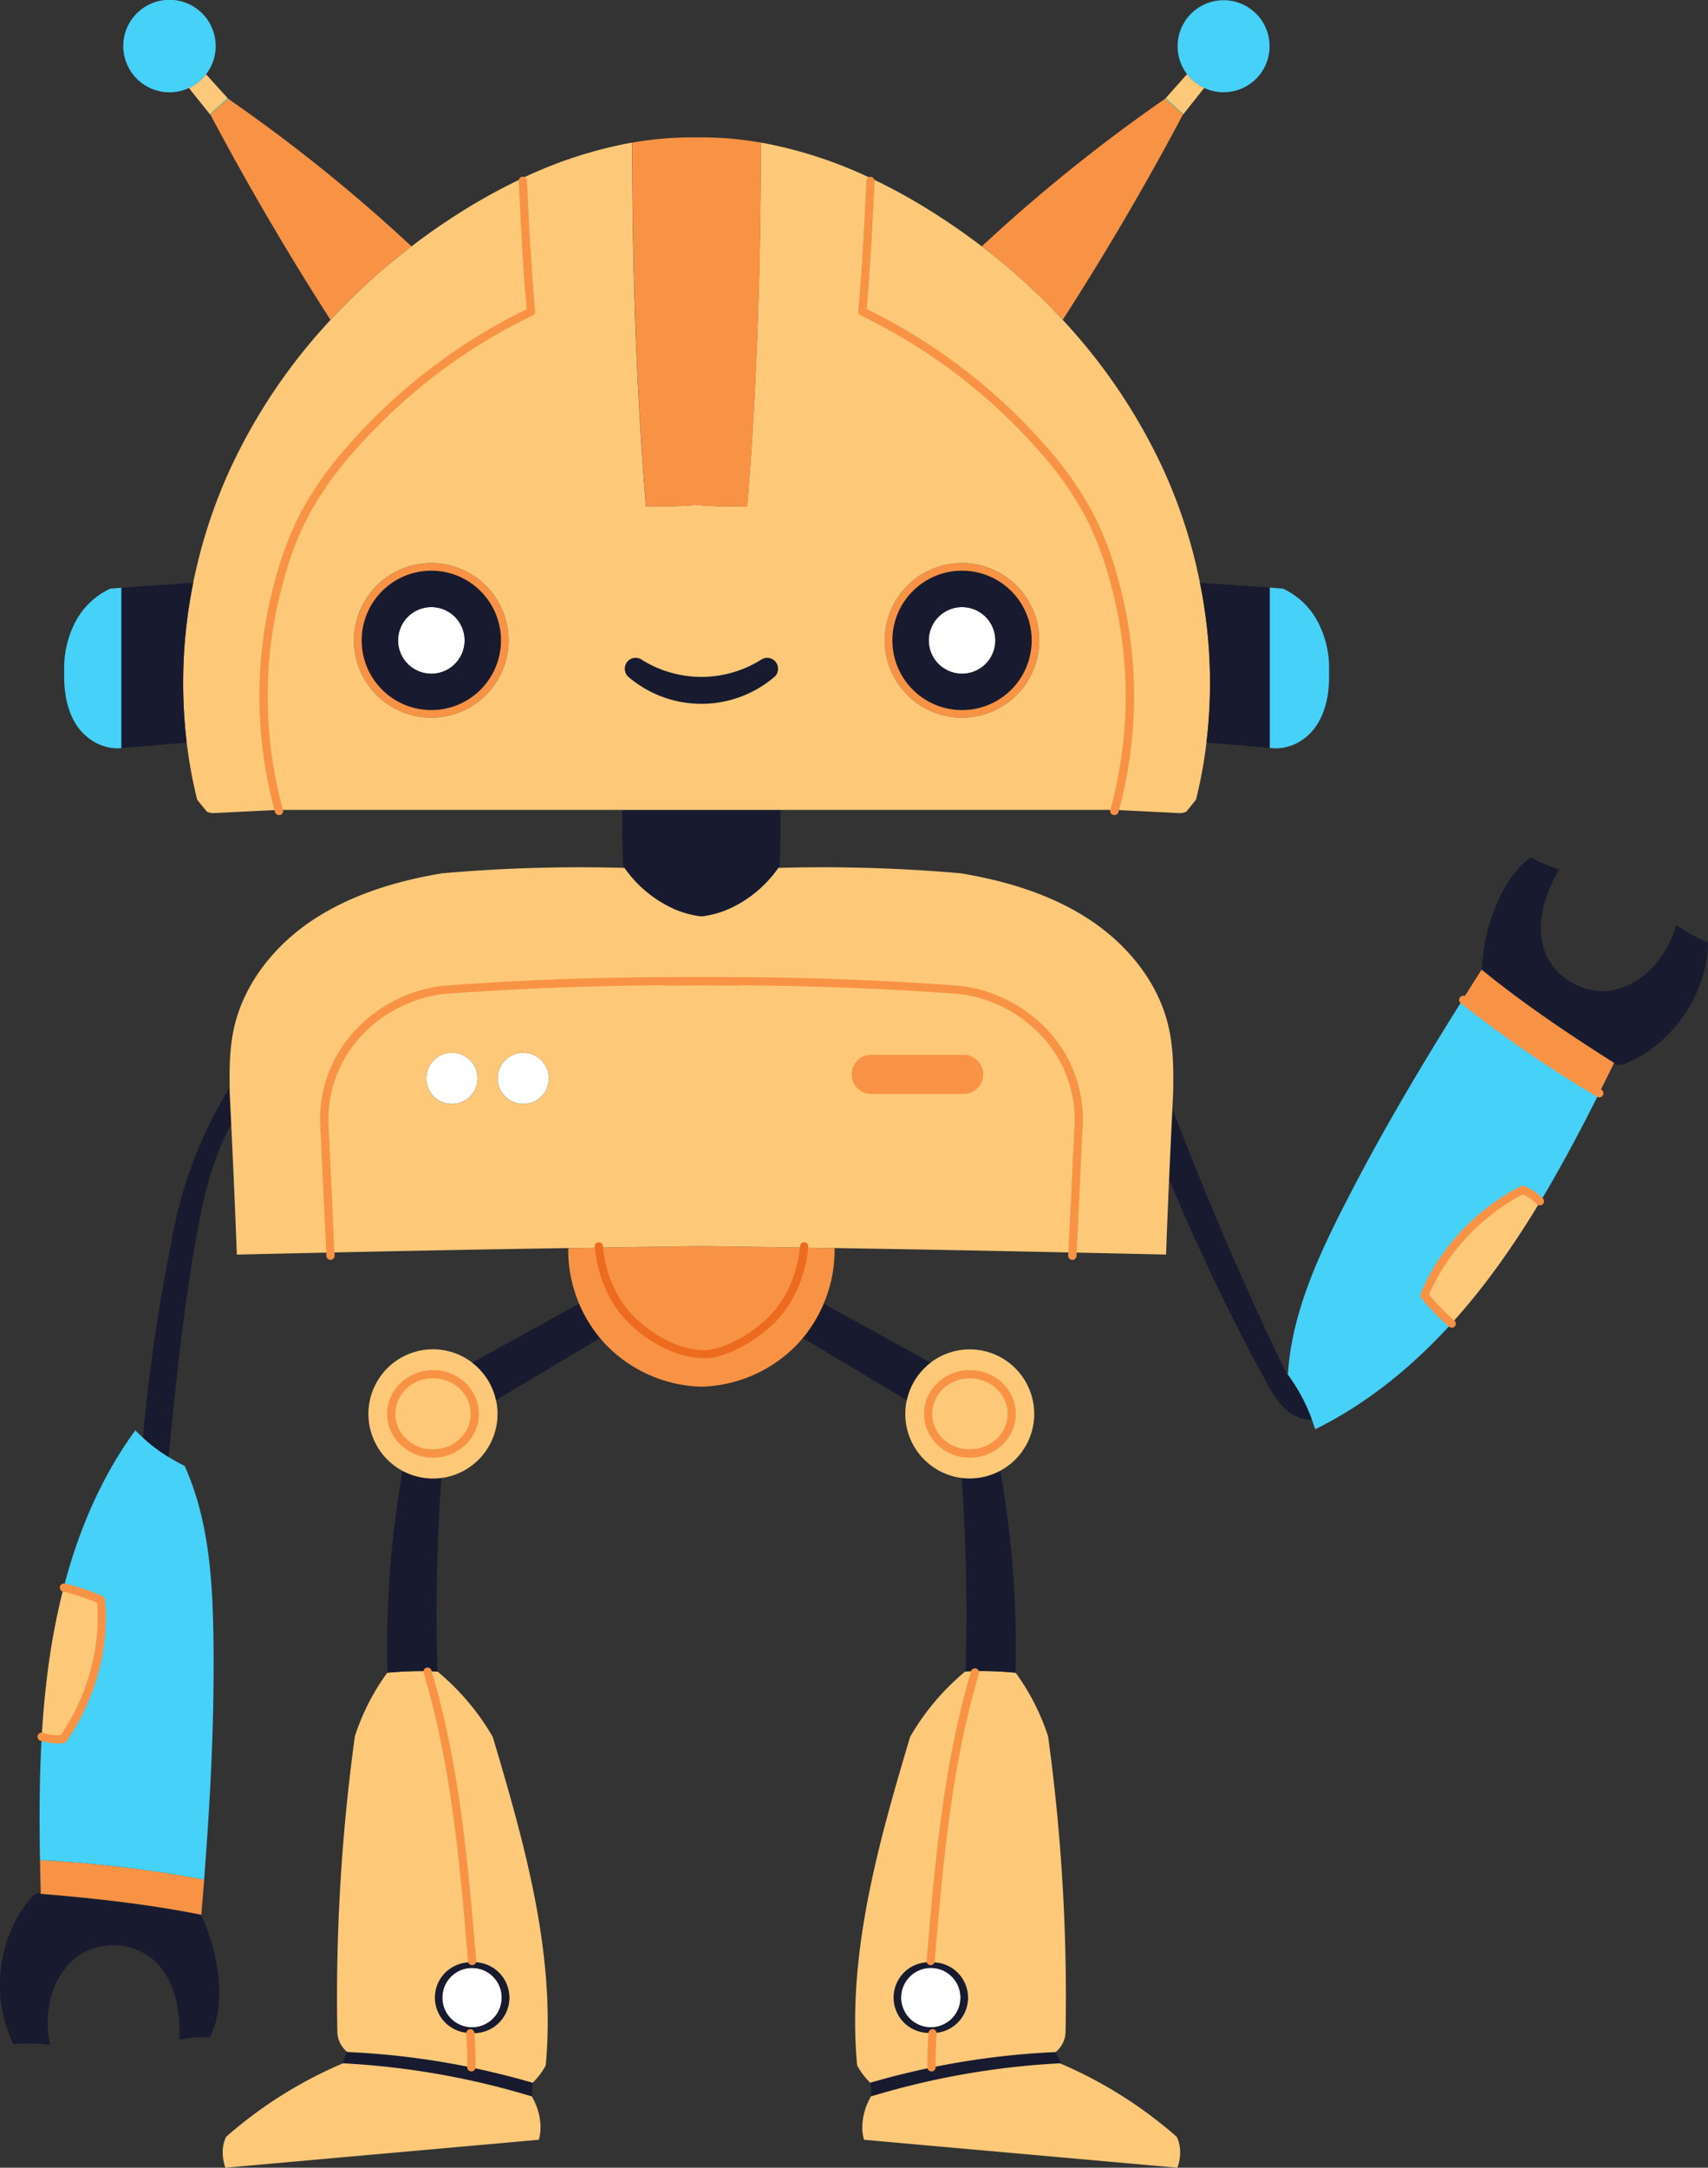 <svg xmlns="http://www.w3.org/2000/svg" viewBox="0 0 653.34 828.59"><rect x="0" y="0" width="653.34" height="828.59" fill="#333333" stroke="none"/><defs><style>.cls-1{fill:#181b2f;}.cls-2{fill:#fdc979;}.cls-3{fill:#f89345;}.cls-4{fill:#45d1f8;}.cls-5{fill:#5cffe6;}.cls-6{fill:#fff;}.cls-7{fill:#ed6b1f;}</style></defs><g id="Layer_2" data-name="Layer 2"><g id="Layer_2-2" data-name="Layer 2"><polygon class="cls-1" points="336.26 783.95 332.98 795.78 333.41 801.48 355.32 807.39 405.05 794.69 405.7 788.33 403.51 783.95 398.26 776.94 336.26 783.95"/><polygon class="cls-1" points="146.07 742.02 127.75 799.33 200.38 810.65 203.42 801.34 203.72 796.11 200.05 766.01 146.07 742.02"/><path class="cls-2" d="M450.09,816.75c1.67,3.33,1.79,7.43.32,11.84q-60-5.33-119.87-10.68c-1.47-4.31-.61-11.13,2.64-16.57a302.31,302.31,0,0,1,72.25-12.66A166.82,166.82,0,0,1,450.09,816.75Z"/><path class="cls-2" d="M203.42,801.34c3.26,5.44,4.12,12.26,2.65,16.57L86.21,828.59c-1.48-4.41-1.35-8.51.31-11.84a166.4,166.4,0,0,1,44.67-28.07A302.32,302.32,0,0,1,203.42,801.34Z"/><path class="cls-1" d="M653.34,360.22c-.38,19.53-13,38.3-30.91,46-1.65.7-3.65,1.3-5.13.28a2.24,2.24,0,0,1,.13-.27c-17.58-11.14-34.87-22.77-50.65-35.64l0-.14A74.34,74.34,0,0,1,571.89,347c2.94-7.51,7.33-14.75,13.72-19.31a52.4,52.4,0,0,0,10.79,4.67c-5.77,9.81-9.5,22-5,32.47,4.17,9.67,15.53,15.66,25.88,13.59a28.73,28.73,0,0,0,15.23-9.11,38.24,38.24,0,0,0,8.61-15.78A56.65,56.65,0,0,0,653.34,360.22Z"/><path class="cls-3" d="M617.3,406.55c-1.86,3.77-3.74,7.54-5.62,11.28a469.5,469.5,0,0,1-52-35.62l-.2-.13q3.6-5.73,7.26-11.44c15.78,12.87,33.07,24.5,50.65,35.64A2.24,2.24,0,0,0,617.3,406.55Z"/><path class="cls-2" d="M589,459.14l.17.11c-5.55,9.25-11.44,18.23-17.84,26.9a247.17,247.17,0,0,1-16.12,19.73,81.08,81.08,0,0,1-10.4-10.81c6.67-16.49,20.46-31.54,37.56-40.31A19.47,19.47,0,0,1,589,459.14Z"/><path class="cls-4" d="M501.81,542.65a67.93,67.93,0,0,0-9.18-17.13c1.33-22.12,10.53-43,20.53-62.74,14-27.71,29.83-54.41,46.36-80.7l.2.13a469.5,469.5,0,0,0,52,35.62c-7.1,14.12-14.44,28-22.49,41.42l-.17-.11a19.47,19.47,0,0,0-6.63-4.38c-17.1,8.77-30.89,23.82-37.56,40.31a81.08,81.08,0,0,0,10.4,10.81c-15,16.46-32.31,30.67-52.19,40.44C502.66,545.08,502.27,543.85,501.81,542.65Z"/><path class="cls-1" d="M83.5,755.25c.87,8,.36,16.45-3.19,23.47a52.65,52.65,0,0,0-11.72.88c.57-11.36-1.82-23.91-10.66-31.08a23.93,23.93,0,0,0-29.21,0,28.8,28.8,0,0,0-9.26,15.14,38.06,38.06,0,0,0-.27,18,56.21,56.21,0,0,0-14-.24c-8.76-17.47-6.33-39.94,5.95-55.15,1.13-1.39,2.62-2.83,4.41-2.61v.28c20.76,1.69,41.47,4,61.42,8l0,.16A74.76,74.76,0,0,1,83.5,755.25Z"/><path class="cls-3" d="M15.59,723.64q-.16-6.33-.29-12.64a472.8,472.8,0,0,1,62.57,7.4l.23,0c-.34,4.49-.72,9-1.09,13.49-20-4-40.66-6.3-61.42-8Z"/><path class="cls-5" d="M80.35,43.59l.09.15-.06.07-.11-.15S80.31,43.63,80.35,43.59Z"/><path class="cls-4" d="M72.32,33.62a17.68,17.68,0,1,1,6.55-5.27A17.61,17.61,0,0,1,72.32,33.62Z"/><path class="cls-2" d="M80.35,43.59s0,.07-.08.07l-8-10a17.73,17.73,0,0,0,6.55-5.27L87,37.43a.11.11,0,0,1-.06.06C84.73,39.57,82.56,41.61,80.35,43.59Z"/><path class="cls-5" d="M87,37.43l.22.23,0,0a1,1,0,0,0-.26-.19A.11.11,0,0,0,87,37.43Z"/><path class="cls-5" d="M86.9,37.49a1,1,0,0,1,.26.19l-6.72,6.06-.09-.15C82.56,41.61,84.73,39.57,86.9,37.49Z"/><path class="cls-2" d="M188.49,663.92c12.19,40.92,24.2,83.07,20.26,125.56a26.82,26.82,0,0,1-5,6.63c-7.69-2.23-15.52-4.19-23.45-5.82l0-.08q.08-6.51-.41-13v-.11c.22,0,.46,0,.68,0a13.52,13.52,0,1,0,0-27v-.49c-3.15-37.21-6.34-74.73-17-110.51v-.31c1.24,0,2.48.08,3.73.17h.09A92.63,92.63,0,0,1,188.49,663.92Z"/><circle class="cls-6" cx="180.56" cy="763.58" r="11.36" transform="translate(-487.05 351.32) rotate(-45)"/><path class="cls-1" d="M166.64,763.58a13.7,13.7,0,0,1,13.92-13.5h0a13.52,13.52,0,1,1,0,27c-.22,0-.46,0-.68,0A13.69,13.69,0,0,1,166.64,763.58Zm2.55,0a11.37,11.37,0,1,0,11.37-11.36A11.36,11.36,0,0,0,169.19,763.58Z"/><path class="cls-2" d="M148.18,639.38a142.81,142.81,0,0,1,15.42-.61v.31c10.66,35.78,13.85,73.3,17,110.51v.49h0a13.51,13.51,0,1,0-.68,27v.11q.5,6.49.41,13l0,.08a300.59,300.59,0,0,0-47.48-5.91,10.2,10.2,0,0,1-3.81-7.93,731.36,731.36,0,0,1,6.71-112.78,86.8,86.8,0,0,1,12.38-24.27A.22.22,0,0,0,148.18,639.38Z"/><path class="cls-1" d="M167.34,638.67v.27c-1.25-.09-2.49-.14-3.73-.17a142.81,142.81,0,0,0-15.42.61l0-.35A388,388,0,0,1,154,562.19a24.51,24.51,0,0,0,11.68,2.95,22.26,22.26,0,0,0,3.18-.21A725.8,725.8,0,0,0,167.34,638.67Z"/><circle class="cls-6" cx="356.06" cy="763.58" r="11.36" transform="translate(-468.91 934.68) rotate(-76.72)"/><path class="cls-1" d="M344.7,763.58a11.36,11.36,0,1,0,11.36-11.36A11.36,11.36,0,0,0,344.7,763.58Zm11.36,13.53a13.52,13.52,0,1,1-.05-27h.05a13.51,13.51,0,1,1,.66,27C356.5,777.11,356.28,777.11,356.06,777.11Z"/><path class="cls-2" d="M181.62,540.45c0,8.37-7.14,15.16-16,15.16s-16-6.79-16-15.16,7.17-15.17,16-15.17S181.62,532.07,181.62,540.45Z"/><path class="cls-2" d="M168.82,564.93a22.26,22.26,0,0,1-3.18.21,24.69,24.69,0,1,1,24.09-30h0a24.71,24.71,0,0,1-20.92,29.82Zm-3.18-9.32c8.84,0,16-6.79,16-15.16s-7.14-15.17-16-15.17-16,6.79-16,15.17S156.8,555.61,165.64,555.61Z"/><path class="cls-1" d="M229.47,511.4l-.39.31q-19.49,11.64-39,23.31l-.36.09h0a24.58,24.58,0,0,0-9.08-14.25l40.87-22.55A52.74,52.74,0,0,0,229.47,511.4Z"/><path class="cls-2" d="M356,749.59c3.15-37.21,6.36-74.73,17-110.51v-.31a138.18,138.18,0,0,1,15.42.63h.09a87.38,87.38,0,0,1,12.4,24.27,732.61,732.61,0,0,1,6.69,112.78,10.24,10.24,0,0,1-3.79,7.93,300.43,300.43,0,0,0-47.49,5.91l0-.08q-.09-6.51.4-13v-.11a13.51,13.51,0,1,0-.66-27H356Z"/><path class="cls-2" d="M356.72,777.2q-.48,6.49-.4,13l0,.08c-7.93,1.63-15.77,3.59-23.45,5.82a27.62,27.62,0,0,1-5-6.63c-3.94-42.49,8.08-84.64,20.26-125.56a93,93,0,0,1,21.08-25h.1c1.23-.09,2.47-.14,3.73-.17v.31c-10.66,35.78-13.87,73.3-17,110.51v.49a13.52,13.52,0,1,0,.05,27c.22,0,.44,0,.66,0Z"/><path class="cls-2" d="M387,540.45c0,8.37-7.16,15.16-16,15.16s-16-6.79-16-15.16,7.16-15.17,16-15.17S387,532.07,387,540.45Z"/><path class="cls-1" d="M382.64,562.19A388.77,388.77,0,0,1,388.47,639l0,.37a138.18,138.18,0,0,0-15.42-.63c-1.26,0-2.5.08-3.73.17l0-.27a728.72,728.72,0,0,0-1.49-73.74,22.63,22.63,0,0,0,3.2.21A24.46,24.46,0,0,0,382.64,562.19Z"/><path class="cls-2" d="M367.78,564.93a24.69,24.69,0,0,1-21.49-24.48,25.4,25.4,0,0,1,.58-5.34,24.66,24.66,0,1,1,24.11,30A22.63,22.63,0,0,1,367.78,564.93Zm3.2-9.32c8.82,0,16-6.79,16-15.16s-7.16-15.17-16-15.17-16,6.79-16,15.17S362.14,555.61,371,555.61Z"/><circle class="cls-6" cx="200.15" cy="412.19" r="9.8"/><path class="cls-1" d="M315.07,498.31q20.46,11.26,40.89,22.55a24.64,24.64,0,0,0-9.09,14.25l-.37-.09q-19.47-11.67-39-23.31l-.4-.31A52.67,52.67,0,0,0,315.07,498.31Z"/><path class="cls-3" d="M315.07,498.31a52.67,52.67,0,0,1-7.93,13.09c-.87,1.06-1.8,2.08-2.77,3.07a52.87,52.87,0,0,1-35.89,15.58h-.36a52.83,52.83,0,0,1-35.88-15.58c-1-1-1.89-2-2.77-3.07a52.74,52.74,0,0,1-12.11-34.34l11.78-.19c1.05,10.72,5.44,21.33,13.39,28.57,7.16,6.52,16.22,11.49,25.78,12.49,9.57-1,18.62-6,25.76-12.49,8-7.24,12.35-17.85,13.4-28.57l11.77.19A52.29,52.29,0,0,1,315.07,498.31Z"/><path class="cls-3" d="M307.47,476.87c-1.05,10.72-5.44,21.33-13.4,28.57-7.14,6.52-16.19,11.49-25.76,12.49-9.56-1-18.62-6-25.78-12.49-7.95-7.24-12.34-17.85-13.39-28.57,13.06-.2,26.11-.41,39.17-.56C281.36,476.46,294.42,476.67,307.47,476.87Z"/><path class="cls-6" d="M172.86,402.39a9.8,9.8,0,1,1-9.79,9.8A9.8,9.8,0,0,1,172.86,402.39Z"/><path class="cls-2" d="M400.19,395.58a52.94,52.94,0,0,0-32.61-17.12c-32.71-2.49-66-3.56-99.27-3.38-33.32-.18-66.58.89-99.27,3.38a53,53,0,0,0-32.62,17.12,47.7,47.7,0,0,0-12.33,34.84q1.16,24.18,2.29,48.35,45.48-1,91-1.71l11.78-.19c13.06-.2,26.11-.41,39.17-.56,13.05.15,26.11.36,39.16.56l11.77.19q45.5.72,91,1.71,1.13-24.19,2.29-48.35A47.75,47.75,0,0,0,400.19,395.58ZM172.86,422a9.8,9.8,0,1,1,9.8-9.79A9.79,9.79,0,0,1,172.86,422Zm27.29,0a9.8,9.8,0,1,1,9.79-9.79A9.79,9.79,0,0,1,200.15,422Z"/><path class="cls-1" d="M492.39,525.63l.24-.11a67.93,67.93,0,0,1,9.18,17.13,19.05,19.05,0,0,1-4-.53c-6.34-1.67-10.22-7.92-13.37-13.69a822.8,822.8,0,0,1-37.27-77.69c.38-8.73.8-17.55,1.23-26.39l.29,0Q468.35,475.9,492.39,525.63Z"/><path class="cls-5" d="M452.6,43.59s0,.07.08.07l-.11.15-.06-.07A1,1,0,0,0,452.6,43.59Z"/><path class="cls-5" d="M446.05,37.49a1.2,1.2,0,0,0-.27.19v0l.2-.23S446,37.49,446.05,37.49Z"/><path class="cls-4" d="M460.63,33.62a17.84,17.84,0,0,1-6.56-5.27,17.59,17.59,0,1,1,6.56,5.27Z"/><path class="cls-2" d="M452.6,43.59q-3.32-3-6.55-6.1s-.05,0-.08-.06l8.1-9.08a17.84,17.84,0,0,0,6.56,5.27l-7.95,10S452.63,43.63,452.6,43.59Z"/><path class="cls-5" d="M452.6,43.59a1,1,0,0,1-.09.15l-6.73-6.06a1.2,1.2,0,0,1,.27-.19Q449.29,40.61,452.6,43.59Z"/><path class="cls-3" d="M445.78,37.68l6.73,6.06q-21.33,40.23-46,78.51a242.53,242.53,0,0,0-30.95-28.09A627,627,0,0,1,445.78,37.68Z"/><path class="cls-2" d="M38.58,611.56c1.77,17.69-3.45,37.43-14.5,53.15a19.17,19.17,0,0,1-7.91-.8l-.21,0c.61-10.75,1.66-21.47,3.29-32.11a254.17,254.17,0,0,1,5.1-24.95A80.25,80.25,0,0,1,38.58,611.56Z"/><path class="cls-4" d="M64.47,556.91c1.93,1.19,4,2.34,6.16,3.42,9.12,20.2,10.67,42.92,11,65.09.48,31-1.13,62-3.55,93l-.23,0A472.8,472.8,0,0,0,15.3,711c-.28-15.79-.25-31.51.66-47.11l.21,0a19.17,19.17,0,0,0,7.91.8c11.05-15.72,16.27-35.46,14.5-53.15a80.25,80.25,0,0,0-14.23-4.73c5.59-21.52,14.32-42.18,27.41-60.08,1,1,1.93,1.9,2.93,2.79A64.32,64.32,0,0,0,64.47,556.91Z"/><path class="cls-6" d="M174,253.79a12.73,12.73,0,1,1,0-18A12.75,12.75,0,0,1,174,253.79Z"/><path class="cls-1" d="M156,253.79a12.73,12.73,0,1,0,0-18A12.75,12.75,0,0,0,156,253.79Zm9-35.66a26.65,26.65,0,1,1-26.65,26.64A26.64,26.64,0,0,1,165,218.13Z"/><path class="cls-1" d="M87.85,417.44c.21,4.14.41,8.29.6,12.41C81.07,443.16,77.68,458.31,75,473.33,70.1,501,67.24,529,64.47,556.91a64.32,64.32,0,0,1-9.78-7.37A669.47,669.47,0,0,1,65.35,475.9a164.62,164.62,0,0,1,22.49-60.12C87.84,416.33,87.84,416.89,87.85,417.44Z"/><path class="cls-2" d="M88.45,429.85c-.19-4.12-.39-8.27-.6-12.41,0-.55,0-1.11,0-1.66-.11-7.88,0-15.77,1.8-23.42,4-17,15.86-31.47,30.47-41s31.72-14.66,48.94-17.54a599.8,599.8,0,0,1,69.86-2.07,46.21,46.21,0,0,0,19.18,15.8,37.24,37.24,0,0,0,10.22,2.73,37.33,37.33,0,0,0,10.22-2.73,46.15,46.15,0,0,0,19.16-15.8,600,600,0,0,1,69.87,2.07c17.21,2.88,34.36,8,48.95,17.54s26.52,24,30.45,41c1.9,8.18,1.93,16.65,1.79,25.08l-.33,6.91c-.43,8.84-.85,17.66-1.23,26.39-.43,9.74-.83,19.36-1.16,28.81q-17.88-.42-35.79-.78,1.13-24.19,2.29-48.35a47.75,47.75,0,0,0-12.34-34.84,52.94,52.94,0,0,0-32.61-17.12c-32.71-2.49-66-3.56-99.27-3.38-33.32-.18-66.58.89-99.27,3.38a53,53,0,0,0-32.62,17.12,47.7,47.7,0,0,0-12.33,34.84q1.16,24.18,2.29,48.35-17.89.38-35.8.78C90,463.39,89.26,446.67,88.45,429.85Z"/><path class="cls-6" d="M377,253.79a12.73,12.73,0,1,1,0-18A12.75,12.75,0,0,1,377,253.79Z"/><path class="cls-1" d="M359,253.79a12.73,12.73,0,1,0,0-18A12.75,12.75,0,0,0,359,253.79Zm9-35.66a26.65,26.65,0,1,1-26.64,26.64A26.64,26.64,0,0,1,368,218.13Z"/><path class="cls-3" d="M338.41,244.77A29.56,29.56,0,1,1,368,274.33,29.55,29.55,0,0,1,338.41,244.77ZM368,218.13a26.65,26.65,0,1,0,26.64,26.64A26.64,26.64,0,0,0,368,218.13Z"/><path class="cls-3" d="M157.41,94.18a243.22,243.22,0,0,0-31,28.08Q101.82,84,80.44,43.74l6.72-6.06A624.13,624.13,0,0,1,157.41,94.18Z"/><path class="cls-2" d="M157.41,94.18q7.71-5.93,15.86-11.19a223.2,223.2,0,0,1,26.3-14.74l.4.87c.77,16,1.56,32.06,3.12,50A215.57,215.57,0,0,0,134,171.69a132.7,132.7,0,0,0-17.3,24.36,123.42,123.42,0,0,0-9.81,25.47c-7.87,28.65-8.28,59.44-.33,88.06q-12.39.59-24.74,1.22a5.42,5.42,0,0,1-2.63-.55l-.1-.06-3.67-4.51a181.36,181.36,0,0,1-4-21.82,192.56,192.56,0,0,1,2.49-61.09,197.49,197.49,0,0,1,13.94-43.08,217.44,217.44,0,0,1,38.61-57.43A243.22,243.22,0,0,1,157.41,94.18Z"/><path class="cls-1" d="M238.91,331.71q-.27-.33-.51-.69c-.5-9.51-.47-18.09-.17-26.6q14.11-.44,28.24-.78,16,.41,31.9.89c.31,8.48.33,17-.17,26.49q-.24.36-.51.69a46.15,46.15,0,0,1-19.16,15.8,37.33,37.33,0,0,1-10.22,2.73,37.24,37.24,0,0,1-10.22-2.73A46.21,46.21,0,0,1,238.91,331.71Z"/><path class="cls-3" d="M135.42,244.77A29.56,29.56,0,1,1,165,274.33,29.55,29.55,0,0,1,135.42,244.77ZM165,218.13a26.65,26.65,0,1,0,26.64,26.64A26.65,26.65,0,0,0,165,218.13Z"/><path class="cls-2" d="M375.54,94.16a242.53,242.53,0,0,1,30.95,28.09,217.77,217.77,0,0,1,38.62,57.44A196.92,196.92,0,0,1,459,222.77a192,192,0,0,1,2.49,61.09,177.51,177.51,0,0,1-4,21.82c-1.27,1.58-2.38,2.94-3.66,4.51l-.11.06a5.4,5.4,0,0,1-2.62.55q-12.36-.63-24.74-1.22c7.95-28.62,7.54-59.41-.33-88.06a122.36,122.36,0,0,0-9.83-25.47,130.82,130.82,0,0,0-17.3-24.36,215.2,215.2,0,0,0-69-52.58c1.57-17.93,2.35-34,3.12-50l.41-.87A223.2,223.2,0,0,1,359.68,83Q367.81,88.27,375.54,94.16Z"/><path class="cls-2" d="M106.6,309.58c-7.95-28.62-7.54-59.41.33-88.06a123.42,123.42,0,0,1,9.81-25.47A132.7,132.7,0,0,1,134,171.69a215.57,215.57,0,0,1,69.05-52.58c-1.56-17.93-2.35-34-3.12-50l-.4-.87a167.05,167.05,0,0,1,42.24-13.74l.07.45c0,46.1,1.43,92.17,5.22,138.52a164.73,164.73,0,0,0,19.37-.44,165,165,0,0,0,19.38.44c3.79-46.35,5.2-92.42,5.2-138.52l.08-.45a166.86,166.86,0,0,1,42.25,13.74l-.41.87c-.77,16-1.55,32.06-3.12,50a215.2,215.2,0,0,1,69,52.58,130.82,130.82,0,0,1,17.3,24.36A122.36,122.36,0,0,1,426,221.52c7.87,28.65,8.28,59.44.33,88.06Zm290.93-64.81A29.56,29.56,0,1,0,368,274.33,29.55,29.55,0,0,0,397.53,244.77Zm-203,0A29.56,29.56,0,1,0,165,274.33,29.56,29.56,0,0,0,194.54,244.77Z"/><path class="cls-3" d="M266.47,52.53a128.73,128.73,0,0,1,24.66,2l-.08.45c0,46.1-1.41,92.17-5.2,138.52a165,165,0,0,1-19.38-.44,164.73,164.73,0,0,1-19.37.44c-3.79-46.35-5.2-92.42-5.22-138.52l-.07-.45A128.6,128.6,0,0,1,266.47,52.53Z"/><path class="cls-1" d="M73.9,222.77c-9.31.6-18.59,1.2-27.49,1.91V286a15.11,15.11,0,0,0,1.63-.2l23.37-1.93A192.56,192.56,0,0,1,73.9,222.77Z"/><path class="cls-4" d="M42.2,225a28.65,28.65,0,0,0-13.42,12.82,38,38,0,0,0-4.21,18.89c-.21,7.07.8,14.43,4.64,20.36,3.58,5.52,10,9.49,17.2,8.91V224.68C45,224.79,43.58,224.89,42.2,225Z"/><path class="cls-1" d="M459,222.77a192,192,0,0,1,2.49,61.09l23.36,1.93c.27,0,.55.07.82.11V224.61C477.07,223.93,468.07,223.35,459,222.77Z"/><path class="cls-4" d="M508.38,256.72a37.94,37.94,0,0,0-4.22-18.89A28.54,28.54,0,0,0,490.73,225l-5-.4V285.9c7.5,1,14.31-3.09,18-8.82C507.58,271.15,508.58,263.79,508.38,256.72Z"/><path class="cls-3" d="M368.61,418.15H333.25a7.47,7.47,0,0,1-7.48-7.48h0a7.47,7.47,0,0,1,7.48-7.48h35.36a7.48,7.48,0,0,1,7.48,7.48h0A7.48,7.48,0,0,1,368.61,418.15Z"/></g><g id="Layer_3" data-name="Layer 3"><path class="cls-3" d="M106.71,311.54a1.59,1.59,0,0,1-1.52-1.15,167,167,0,0,1,.22-89.29,124.77,124.77,0,0,1,9.94-25.8,132.07,132.07,0,0,1,17.51-24.65,218.19,218.19,0,0,1,68.57-52.48c-1.51-17.56-2.29-33.53-3-49a1.57,1.57,0,0,1,3.14-.15c.76,15.74,1.55,32,3.12,50a1.57,1.57,0,0,1-.89,1.56,214.82,214.82,0,0,0-68.54,52.18,129.6,129.6,0,0,0-17.1,24.06,121.19,121.19,0,0,0-9.68,25.15,163.81,163.81,0,0,0-.22,87.61,1.59,1.59,0,0,1-1.1,1.94A1.52,1.52,0,0,1,106.71,311.54Z"/><path class="cls-1" d="M297.61,255.56a4.14,4.14,0,0,0-6.39-3.44,43,43,0,0,1-45.83,0,4.13,4.13,0,0,0-6.39,3.44v.09a4,4,0,0,0,1.39,3.09,43,43,0,0,0,55.83,0,4,4,0,0,0,1.39-3.09Z"/><path class="cls-3" d="M126.43,481.58a1.58,1.58,0,0,1-1.57-1.5l-2.35-49.58a49.69,49.69,0,0,1,12.73-36,54.9,54.9,0,0,1,33.6-17.64c36-2.75,74.09-3.84,113.16-3.24a1.58,1.58,0,0,1,0,3.15h0c-39-.59-76.92.49-112.79,3.23a51.6,51.6,0,0,0-31.57,16.6,46.47,46.47,0,0,0-11.94,33.69L128,479.93a1.57,1.57,0,0,1-1.5,1.64Z"/><path class="cls-3" d="M22.12,666.42a23.21,23.21,0,0,1-6.38-1,1.58,1.58,0,1,1,.87-3,18.69,18.69,0,0,0,6.58.83c10.2-14.78,15.36-33.56,13.91-50.58A78.17,78.17,0,0,0,24,608.36a1.58,1.58,0,0,1,.71-3.07,81.41,81.41,0,0,1,14.55,4.83,1.58,1.58,0,0,1,.93,1.29c1.82,18.2-3.71,38.47-14.79,54.2a1.53,1.53,0,0,1-1.05.65A13.92,13.92,0,0,1,22.12,666.42Z"/><path class="cls-3" d="M180.61,751.16a1.58,1.58,0,0,1-1.57-1.44c-3.1-36.59-6.3-74.42-16.95-110.18a1.57,1.57,0,1,1,3-.9c10.75,36.08,14,74.07,17.08,110.81a1.57,1.57,0,0,1-1.44,1.7Z"/><path class="cls-3" d="M180.29,791.78h0a1.57,1.57,0,0,1-1.56-1.59c.06-4.28-.08-8.61-.39-12.87a1.57,1.57,0,0,1,3.14-.23c.32,4.35.46,8.77.4,13.14A1.57,1.57,0,0,1,180.29,791.78Z"/><path class="cls-3" d="M165.64,557.19c-9.69,0-17.57-7.51-17.57-16.74S156,523.7,165.64,523.7s17.56,7.51,17.56,16.75S175.32,557.19,165.64,557.19Zm0-30.34c-8,0-14.42,6.1-14.42,13.6S157.68,554,165.64,554s14.41-6.1,14.41-13.59S173.59,526.85,165.64,526.85Z"/><path class="cls-7" d="M269.11,519.19a35.6,35.6,0,0,1-13.27-3.06,52.11,52.11,0,0,1-14.37-9.52c-7.8-7.11-12.89-18.09-14-30.13a1.58,1.58,0,0,1,3.14-.28c1,11.26,5.73,21.5,13,28.08a49,49,0,0,0,13.49,9c3.42,1.46,10,3.73,15.65,2.42,6.75-1.56,13.95-5.6,20.29-11.37,7.22-6.58,11.94-16.82,13-28.08a1.57,1.57,0,1,1,3.13.28c-1.07,12-6.16,23-14,30.13-4.76,4.33-12.38,9.95-21.7,12.11A19.09,19.09,0,0,1,269.11,519.19Z"/><path class="cls-3" d="M410.17,481.58h-.07a1.57,1.57,0,0,1-1.5-1.64L411,430.35A46.53,46.53,0,0,0,399,396.63,51.68,51.68,0,0,0,367.37,380c-35.79-2.73-73.74-3.82-112.71-3.22a1.58,1.58,0,0,1,0-3.15c39.07-.6,77.11.49,113.08,3.24a54.89,54.89,0,0,1,33.68,17.64,49.72,49.72,0,0,1,12.73,36l-2.36,49.55A1.57,1.57,0,0,1,410.17,481.58Z"/><path class="cls-3" d="M611.73,419.46a1.56,1.56,0,0,1-.8-.22,474.68,474.68,0,0,1-52.18-35.8,1.58,1.58,0,1,1,2-2.47,470.14,470.14,0,0,0,51.83,35.56,1.58,1.58,0,0,1-.81,2.93Z"/><path class="cls-3" d="M555.26,507.47a1.57,1.57,0,0,1-1-.38,82.27,82.27,0,0,1-10.64-11,1.57,1.57,0,0,1-.22-1.57c6.85-17,21.17-32.34,38.29-41.12a1.64,1.64,0,0,1,1.23-.09,20.35,20.35,0,0,1,7.2,4.74,1.57,1.57,0,1,1-2.18,2.27,18.74,18.74,0,0,0-5.43-3.79c-15.91,8.34-29.22,22.57-35.84,38.31a77.76,77.76,0,0,0,9.64,9.9,1.57,1.57,0,0,1-1,2.77Z"/><path class="cls-3" d="M356,751.16h-.14a1.56,1.56,0,0,1-1.43-1.7c3.11-36.74,6.32-74.73,17.07-110.81a1.58,1.58,0,0,1,3,.9c-10.65,35.77-13.86,73.59-16.95,110.18A1.58,1.58,0,0,1,356,751.16Z"/><path class="cls-3" d="M356.32,791.78a1.57,1.57,0,0,1-1.57-1.55c-.06-4.37.08-8.79.4-13.14a1.57,1.57,0,0,1,3.14.23c-.31,4.26-.45,8.59-.39,12.87a1.57,1.57,0,0,1-1.56,1.59Z"/><path class="cls-3" d="M371,557.19c-9.69,0-17.57-7.51-17.57-16.74S361.28,523.7,371,523.7s17.57,7.51,17.57,16.75S380.66,557.19,371,557.19Zm0-30.34c-8,0-14.42,6.1-14.42,13.6S363,554,371,554s14.42-6.1,14.42-13.59S378.92,526.85,371,526.85Z"/><path class="cls-3" d="M426.24,311.54a1.59,1.59,0,0,1-.43-.06,1.57,1.57,0,0,1-1.09-1.94,163.91,163.91,0,0,0-.22-87.61,121.41,121.41,0,0,0-9.69-25.15,128.67,128.67,0,0,0-17.1-24.06,214.82,214.82,0,0,0-68.54-52.18,1.6,1.6,0,0,1-.89-1.56c1.57-17.85,2.36-34.1,3.12-49.8V69a1.58,1.58,0,0,1,3.15.16v.14c-.74,15.42-1.52,31.35-3,48.84a218.11,218.11,0,0,1,68.58,52.48,132.45,132.45,0,0,1,17.5,24.65,124.2,124.2,0,0,1,10,25.8,167.1,167.1,0,0,1,.21,89.29A1.57,1.57,0,0,1,426.24,311.54Z"/></g></g></svg>